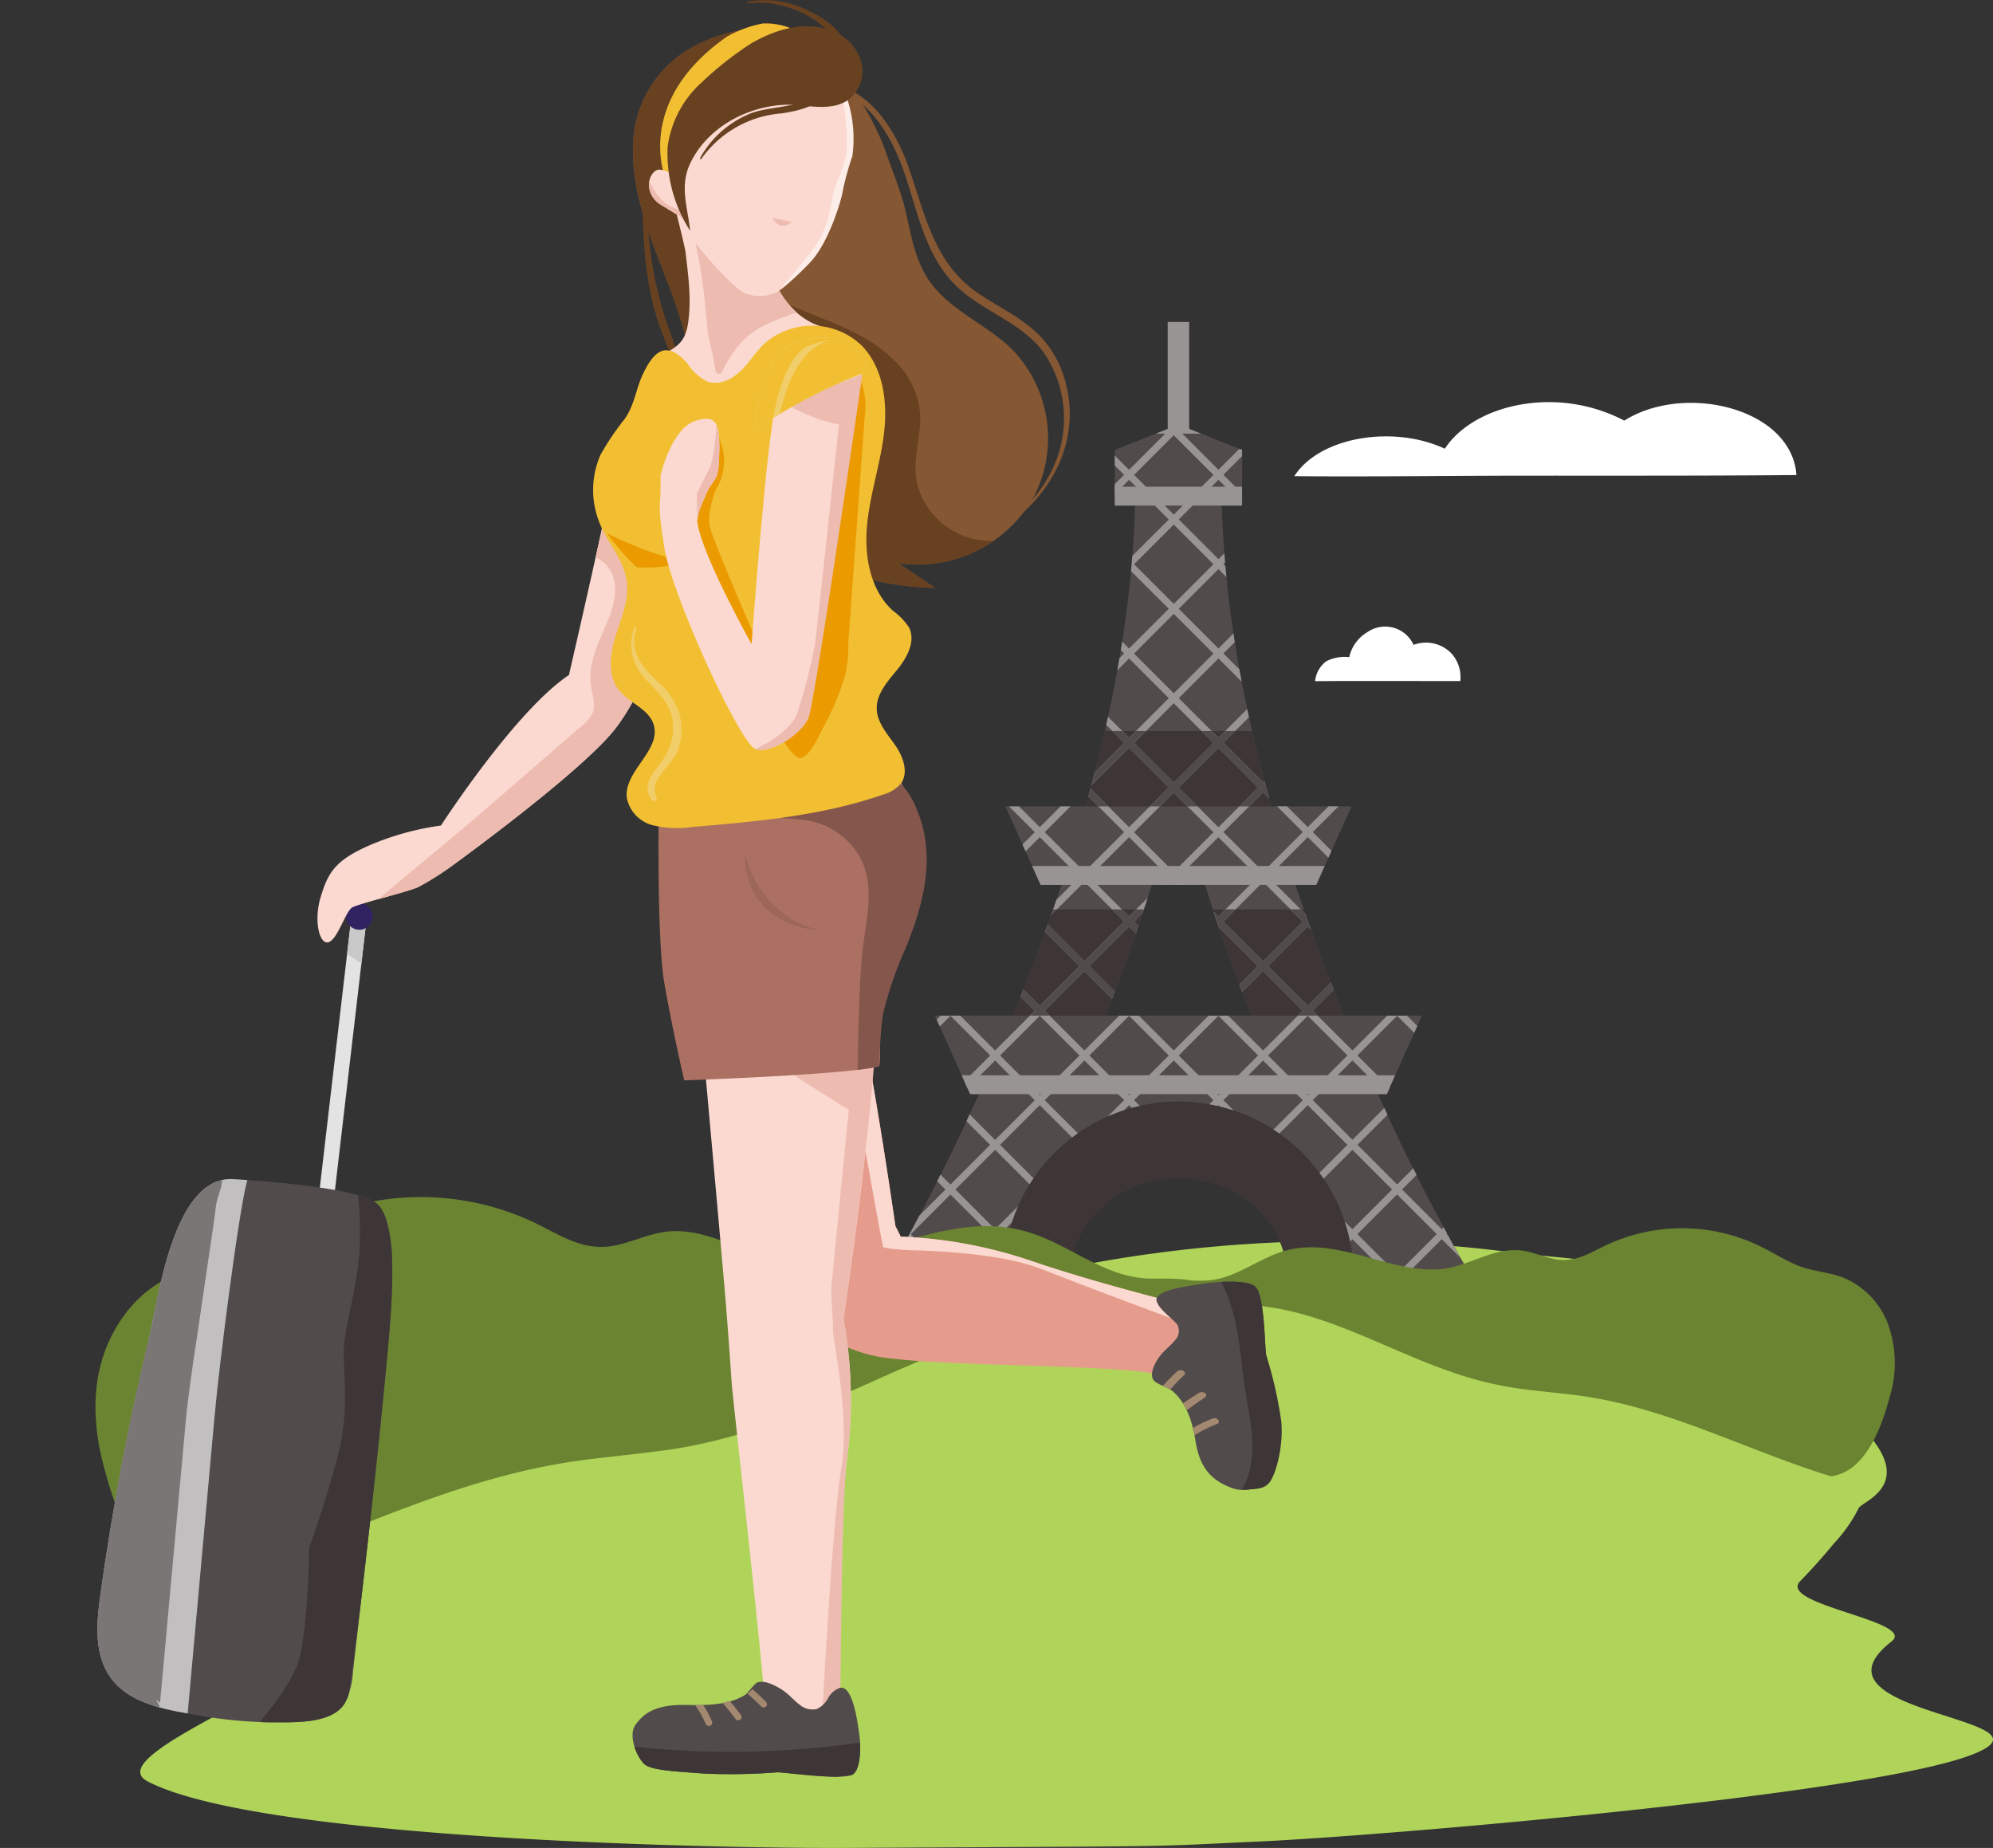 <svg xmlns="http://www.w3.org/2000/svg" xmlns:xlink="http://www.w3.org/1999/xlink" width="288.3" height="267.306" viewBox="0 0 288.3 267.306">
  <rect x="0" y="0" width="288.3" height="267.306" fill="#333333" stroke="none"/>
  <defs>
    <clipPath id="clip-path">
      <rect id="Rectangle_402008" data-name="Rectangle 402008" width="288.3" height="267.306" fill="none"/>
    </clipPath>
  </defs>
  <g id="Group_1099879" data-name="Group 1099879" clip-path="url(#clip-path)">
    <path id="Path_876826" data-name="Path 876826" d="M246.414,288.205c-8.987-4.335-1.928-2.57-16.752-4.34a197.814,197.814,0,0,0-58.9,1.441,186.577,186.577,0,0,0-28.758,7.648c-9.449,3.346-18.415,8.025-28,10.971-10.2,3.134-20.747,2.4-31.2,3.855-10.071,1.4-19.766,4.666-29.152,8.485-2.621,1.066-5.225,2.177-7.822,3.3a5.286,5.286,0,0,1,.362-1.477c.208-.515-.627-.74-.833-.23a5.673,5.673,0,0,0-.419,2.092q-2.325,1.01-4.647,2.026c-.323.142-.044.614.277.474q2.2-.956,4.4-1.9c.263,2.8,2.483,5.361,4.47,7.27A133.415,133.415,0,0,0,59.983,336.9c7.224,5.62-35.141,19.277-27.049,23.549,16.078,8.487,83.193,9.747,101.359,9.647,51.717-.284,41.665-.116,59.428-.926,17.543-.8,85.542-6.526,102.171-12.209,16.613-5.678-24.508-5.9-10.66-16.724,3.78-2.956-16.56-5.287-13.211-8.726,1.7-1.746,3.333-3.562,4.876-5.45a21.7,21.7,0,0,0,3.573-5.085c.667-1.627,20.563-6.426-34.057-32.772" transform="translate(-11.615 -102.797)" fill="#b0d45a"/>
    <path id="Path_876828" data-name="Path 876828" d="M237.558,275.3c0-7.862,7.011-14.235,15.66-14.235s15.66,6.373,15.66,14.235h9.645v-26.41H227.173V275.3Z" transform="translate(-82.713 -90.618)" fill="#3e3636"/>
    <path id="Path_876829" data-name="Path 876829" d="M272.664,184.934h1.267l5.1-11.355h-11.27c-2.409-5.879-4.81-12.237-7.031-18.915h3.013l5.1-11.355h-11.6c-3.941-13.978-6.784-28.9-7.151-43.509h2.926V91.744l-7.658-3.025V73.239h-3.094v15.48L234.6,91.744V99.8h2.926c-.367,14.612-3.211,29.531-7.151,43.509h-11.6l5.1,11.355h3.014c-2.222,6.678-4.622,13.036-7.031,18.915H208.58l5.1,11.355h1.267a287.325,287.325,0,0,1-13.516,26.409h17.03a25.346,25.346,0,0,1,50.692,0h17.03a287.332,287.332,0,0,1-13.516-26.409m-32.705-30.27h7.69c2.092,6.629,4.374,12.972,6.7,18.915H233.258c2.327-5.943,4.608-12.286,6.7-18.915" transform="translate(-73.339 -26.666)" fill="#524b4b"/>
    <rect id="Rectangle_402006" data-name="Rectangle 402006" width="3.094" height="15.143" transform="translate(168.918 46.574)" fill="#989494"/>
    <path id="Path_876830" data-name="Path 876830" d="M280.242,247.323l1.225-2.731H218.762l1.225,2.731h60.254Z" transform="translate(-79.65 -89.055)" fill="#989494"/>
    <path id="Path_876831" data-name="Path 876831" d="M277.111,196.99H234.789l1.226,2.731h39.871Z" transform="translate(-85.486 -71.723)" fill="#989494"/>
    <path id="Path_876832" data-name="Path 876832" d="M253.59,113.443H272v-2.731H253.59Z" transform="translate(-92.331 -40.31)" fill="#989494"/>
    <path id="Path_876833" data-name="Path 876833" d="M271.02,166.283H249.732q-1.264,5.523-2.787,10.9h26.863q-1.515-5.369-2.787-10.9" transform="translate(-89.912 -60.543)" fill="#3e3636"/>
    <path id="Path_876834" data-name="Path 876834" d="M249.359,206.853H236.222c-1.873,5.388-3.844,10.545-5.824,15.374h13.408c1.908-4.875,3.785-10.023,5.553-15.374" transform="translate(-83.887 -75.314)" fill="#3e3636"/>
    <path id="Path_876835" data-name="Path 876835" d="M289.055,206.853H275.917c1.768,5.351,3.645,10.5,5.553,15.374h13.408c-1.98-4.829-3.951-9.986-5.824-15.374" transform="translate(-100.46 -75.314)" fill="#3e3636"/>
    <path id="Path_876836" data-name="Path 876836" d="M284.559,214.063l-.211-.211.062-.062c-.164-.3-.331-.613-.5-.936l-.278.278-5.74-5.74,2.1-2.1c-.159-.316-.319-.635-.481-.96l-2.336,2.336-5.74-5.74,4.344-4.344c-.151-.324-.3-.655-.457-.985l-4.608,4.608-5.74-5.74,5.74-5.74,4.874,4.874h.085l.42-.937-4.659-4.658,5.74-5.74,2.474,2.474.446-.995-1.5-1.5h-2.842l-5.04,5.04-5.74-5.74,3.027-3.028c-.135-.344-.272-.687-.408-1.034l-3.34,3.34-5.74-5.74,5.74-5.74.46.46q-.4-1.111-.794-2.236l-5.405-5.405,5.74-5.74,2.987,2.987.446-1-2.713-2.712,3.728-3.728h-1.441l-3.007,3.007-3.007-3.007H259.8l3.728,3.728-5.74,5.74-5.74-5.74,5.74-5.74.868.869q-.344-1.246-.677-2.5l-.191.191-5.74-5.74,3.694-3.694c-.086-.4-.17-.791-.254-1.187l-4.16,4.161-5.74-5.74,5.74-5.74,3.363,3.363q-.169-.883-.328-1.769l-2.314-2.314,1.642-1.643q-.1-.624-.191-1.25l-2.171,2.172-5.74-5.74,5.74-5.74,1.148,1.148q-.078-.8-.15-1.591l-.278-.278.23-.23c-.038-.447-.067-.893-.1-1.34l-.85.85-5.74-5.74,5.74-5.74,3.418,3.418v-1.441l-2.7-2.7,2.7-2.7v-.911l-.38-.15-3.038,3.038-5.231-5.23h2.72l-1.729-.682v-.336h-3.094v.336l-1.729.683h1.372L238.4,103.3l-2.071-2.071v1.442l1.351,1.351-1.351,1.35v1.441l2.071-2.071,5.74,5.74-5.271,5.271q-.086,1.1-.189,2.191l5.46,5.459-5.74,5.74-1-1c-.065.413-.134.826-.2,1.239l.483.484-.673.673c-.1.586-.208,1.17-.314,1.755l1.708-1.708,5.74,5.74-5.74,5.74-3.05-3.05c-.086.394-.175.786-.263,1.178l2.592,2.593-4.239,4.239q-.254.981-.515,1.956l5.474-5.475,5.74,5.74-5.74,5.74-5.586-5.585c-.1.378-.208.753-.312,1.129l5.176,5.177-5.74,5.74-5.74-5.74,3.728-3.728H228.49l-3.007,3.007-3.007-3.007h-1.441l3.728,3.728-1.782,1.782.446.995,2.056-2.057,5.74,5.74-3.343,3.342q-.38,1.111-.765,2.207l4.828-4.829,5.74,5.74-5.74,5.74-5.305-5.305q-.19.532-.38,1.061l4.965,4.965-5.74,5.74-2.374-2.374q-.205.518-.41,1.033l2.062,2.062-5.74,5.74-5.039-5.04h-2.842l-.57.57.447,1,1.545-1.545,5.74,5.74-3.728,3.728.446,1,4-4,5.74,5.74-5.74,5.74-3.688-3.688c-.154.331-.307.656-.46.981l3.427,3.427-5.74,5.74-1.439-1.438q-.243.486-.483.958l1.2,1.2-3.768,3.769c-.687,1.3-1.317,2.469-1.882,3.5l5.352,5.352h2.037l5.442-5.442,1.48,1.48q.1-.615.222-1.22l-.981-.981,1.7-1.7q.389-1.194.89-2.333l-3.309,3.309-5.74-5.74,5.74-5.74,4.988,4.988c.184-.3.371-.588.566-.875l-4.834-4.834,5.74-5.74,4.678,4.678c.273-.209.551-.41.833-.608l-4.791-4.791,5.74-5.74,5.74,5.74-2.337,2.336q1.138-.5,2.332-.89l.726-.726.391.391q.571-.157,1.154-.288l-.823-.823,5.74-5.74,5.74,5.74-.6.6q.6.108,1.2.244l.121-.121.193.193q1.027.249,2.022.581l-1.494-1.494,5.74-5.74,5.74,5.74-4.248,4.248q.436.282.86.581l4.109-4.109,5.74,5.74-4.046,4.046c.2.277.406.556.6.842l4.168-4.168,5.74,5.74-5.74,5.74-1.119-1.119a25.032,25.032,0,0,1,.783,2.9l.336-.337,5.441,5.442h2.038l5.441-5.442,2.715,2.716c-.5-.879-1.1-1.959-1.784-3.225m-66.257-.211-5.74,5.74-5.74-5.74,5.74-5.74Zm45.223-45.223-5.74,5.74-5.74-5.74,5.74-5.74Zm-6.46-19.382-5.74,5.74-5.74-5.74,5.74-5.74Zm-17.94-45.223,5.74-5.74,5.74,5.74-5.74,5.74Zm0,12.921,5.74-5.74,5.74,5.74-5.74,5.74Zm0,12.921,5.74-5.74,5.74,5.74-5.74,5.74Zm0,12.921,5.74-5.74,5.74,5.74-5.74,5.74Zm5.74,7.181,5.74,5.74-5.74,5.74-5.74-5.74ZM225.483,193.75l-5.74-5.74,5.74-5.74,5.74,5.74Zm12.92,0-5.74-5.74,5.74-5.74,5.74,5.74Zm12.922,0-5.74-5.74,5.74-5.74,5.74,5.74Zm1.421-11.5H249.9l-5.04,5.04-5.04-5.04h-2.842l-5.04,5.04-5.74-5.74,5.74-5.74,3.994,3.995c.132-.347.264-.7.4-1.045l-3.67-3.67,5.74-5.74.979.979c.123-.357.245-.717.366-1.075l-.624-.624,1.257-1.257q.355-1.068.7-2.147l-2.683,2.683-5.74-5.74,5.74-5.74,5.74,5.74-1.167,1.167h1.441l.446-.446.446.446h1.441l-1.167-1.167,5.74-5.74,5.74,5.74-5.74,5.74-.678-.678q.362,1.092.731,2.173l5.687,5.686-2.692,2.692c.132.352.264.7.4,1.046l3.017-3.017,5.74,5.74-5.74,5.74Zm5.76,5.76,5.74-5.74,5.74,5.74-5.74,5.74Zm18.661,31.582-5.74-5.74,5.74-5.74,5.74,5.74Z" transform="translate(-75.073 -35.337)" fill="#989494"/>
    <path id="Path_876837" data-name="Path 876837" d="M247.886,179.374c-.1.378-.209.753-.312,1.13l1.449,1.449h1.441Z" transform="translate(-90.141 -65.309)" fill="#524b4b"/>
    <path id="Path_876838" data-name="Path 876838" d="M252.992,167.993l-4.239,4.239q-.254.981-.514,1.956l5.474-5.474,5.74,5.74-2.732,2.732h1.441l2.012-2.011,2.012,2.011h1.441l-2.733-2.732,5.74-5.74,5.74,5.74-2.732,2.732h1.441l2.012-2.011.868.868c-.005-.02-.01-.039-.016-.059q-.327-1.186-.644-2.38c-.005-.02-.011-.041-.017-.062l-.191.191-5.74-5.74,1.71-1.71h-1.442l-.989.989-.99-.989H264.2l1.709,1.71-5.74,5.74-5.74-5.74,1.71-1.71H254.7l-.989.989-.989-.989h-1.442Z" transform="translate(-90.383 -60.543)" fill="#524b4b"/>
    <path id="Path_876839" data-name="Path 876839" d="M239.388,206.853c-.03.086-.06.17-.09.256-.068.2-.135.392-.2.586l.842-.843Z" transform="translate(-87.053 -75.314)" fill="#524b4b"/>
    <path id="Path_876840" data-name="Path 876840" d="M293.448,218.5c-.073-.183-.144-.369-.217-.554-.063-.16-.127-.32-.189-.481l-3.34,3.34-5.74-5.74,5.74-5.74.459.46c-.051-.145-.1-.292-.155-.437-.134-.374-.267-.75-.4-1.127-.079-.224-.16-.446-.238-.672l-.7-.7h-1.442l1.754,1.754-5.74,5.74-5.74-5.74,1.753-1.754h-1.442l-1.032,1.033-.674-.673c.244.732.491,1.455.738,2.179l5.676,5.675-2.689,2.689c.069.185.137.375.207.56l.185.49,3.017-3.017,5.74,5.74-.7.7h2.842l-.7-.7Z" transform="translate(-100.529 -75.314)" fill="#524b4b"/>
    <path id="Path_876841" data-name="Path 876841" d="M241.4,215.786l3.99,3.991c.12-.315.242-.624.362-.942l.038-.1-3.67-3.669,5.74-5.74.975.975c.123-.357.243-.719.365-1.077l-.619-.618,1.251-1.252c.041-.123.083-.242.124-.365l.044-.137h-1.108l-1.033,1.033-1.032-1.033h-1.442l1.753,1.754-5.74,5.74-5.305-5.305q-.19.532-.38,1.061l4.965,4.965-5.74,5.74-2.373-2.373c-.125.319-.251.633-.377.949-.011.027-.022.055-.033.083l2.062,2.062-.7.7h2.842l-.7-.7Z" transform="translate(-84.526 -75.314)" fill="#524b4b"/>
    <path id="Path_876842" data-name="Path 876842" d="M173.853,284.072c-6.292-.306-11.209-4.845-17.047-6.659-11.619-3.611-22.578,4.766-34.157,4.18-6.194-.314-11.535-4.755-17.786-4.343-2.781.183-5.271,1.5-7.969,2.045-4.586.927-7.845-1.461-11.761-3.34a38.281,38.281,0,0,0-33.627.469c-2.694,1.375-5.242,3.043-8.009,4.277-3.4,1.513-7.087,1.588-10.491,2.971-4.61,1.872-7.976,5.969-9.766,10.525-2.1,5.339-1.819,11.259-.4,16.731,1.375,5.316,3.595,11.938,7.82,15.674a10.1,10.1,0,0,0,5.062,2.388c8.472-2.689,16.669-6.174,24.924-9.449,9.692-3.845,19.576-7.406,29.929-8.96,5.735-.86,11.544-1.195,17.248-2.27a81.642,81.642,0,0,0,13.615-3.962c10.424-3.924,20.276-9.417,31-12.533a55.814,55.814,0,0,1,16.759-2.261c4.746.089,9.841.446,14.161-1.881a1.161,1.161,0,0,0,.605-1.157c-1.917-3-7.186-2.3-10.11-2.447" transform="translate(-7.909 -99.141)" fill="#6b8431"/>
    <path id="Path_876843" data-name="Path 876843" d="M270.554,286.962c4.122-.2,7.347-3.082,11.173-4.238,7.614-2.3,14.783,3,22.369,2.614,4.058-.205,7.56-3.026,11.655-2.771,1.821.113,3.45.945,5.217,1.288,3,.583,5.14-.934,7.707-2.129a25.825,25.825,0,0,1,22.025.262c1.764.869,3.431,1.924,5.242,2.7,2.223.956,4.64,1,6.868,1.872a11.757,11.757,0,0,1,6.386,6.66,16.718,16.718,0,0,1,.247,10.6c-.906,3.37-2.367,7.57-5.139,9.943a6.74,6.74,0,0,1-3.318,1.519c-5.546-1.7-10.912-3.9-16.316-5.962-6.344-2.427-12.815-4.675-19.594-5.648-3.756-.539-7.56-.745-11.3-1.42a54.747,54.747,0,0,1-8.913-2.5c-6.824-2.476-13.271-5.947-20.293-7.911a37.655,37.655,0,0,0-10.975-1.416c-3.108.062-6.446.293-9.273-1.178a.728.728,0,0,1-.4-.732c1.258-1.9,4.71-1.468,6.625-1.562" transform="translate(-96.094 -101.724)" fill="#6b8431"/>
    <path id="Path_876844" data-name="Path 876844" d="M359.868,215.26a5.114,5.114,0,0,0-5.31-1.068,4.509,4.509,0,0,0-6.634-1.873,5.637,5.637,0,0,0-2.671,3.649,5.741,5.741,0,0,0-3.339.609,4.119,4.119,0,0,0-1.6,2.86c1.288,0,3.3-.025,4.578-.023q3.457.006,6.914,0c3.054,0,6.108.021,9.163.01h.354q.018-.17.026-.341a5.089,5.089,0,0,0-1.475-3.826" transform="translate(-150.079 -120.91)" fill="#fff"/>
    <path id="Path_876847" data-name="Path 876847" d="M367.025,101.577c-.363-3.15-2.5-6.167-6.505-8.094-5.651-2.72-13.3-2.54-18.353.668a23.577,23.577,0,0,0-14.906-2.334c-5,.856-9.049,3.3-11.056,6.4-7.123-3.323-17.148-1.872-21.219,3.2a8.985,8.985,0,0,0-.556.766c.277,0,.553.007.83.009,10.721.086,21.469-.069,32.176-.077,12.868-.009,25.741.03,38.608-.083l1.017-.008c-.009-.148-.018-.3-.036-.442" transform="translate(-107.2 -33.309)" fill="#fff"/>
    <path id="Path_876848" data-name="Path 876848" d="M171.88,10.677a38.7,38.7,0,0,1,8.559,13.337c1,2.977,2.267,5.844,2.986,8.926.785,3.361,1.325,6.912,3.262,9.851,2.933,4.451,8.408,6.461,12.2,10.208a18.479,18.479,0,0,1,3.045,21.372A19.358,19.358,0,0,1,182.4,83.884l5.276,3.571A44.159,44.159,0,0,1,169.1,82.894a28.948,28.948,0,0,1-13.235-13.516c-2.62-5.878-2.82-12.517-4.425-18.749-1.164-4.517-3.063-8.805-4.654-13.191s-2.892-8.969-2.778-13.632A16.507,16.507,0,0,1,153.69,8.7c6.087-3.007,13.15-3.056,18.19,1.976" transform="translate(-52.43 -2.414)" fill="#855733"/>
    <path id="Path_876849" data-name="Path 876849" d="M220.89,61.536a14.935,14.935,0,0,0-4.142-6.667c-2.5-2.3-5.618-3.72-8.4-5.625-6.321-4.334-7.623-11.447-9.995-18.226-2.147-6.141-6.863-13.17-14.349-11.986-.266.042-.188.429.073.407,7.273-.617,11.526,6.257,13.6,12.23,1.88,5.412,2.944,11.481,6.9,15.875,3.861,4.287,10.021,5.679,13.431,10.462a16.9,16.9,0,0,1,1.494,16c-2.7,6.423-8.884,10.7-15.39,12.644-.138.041-.1.263.041.226C215.2,84,224.51,73.433,220.89,61.536" transform="translate(-66.936 -6.881)" fill="#855733"/>
    <path id="Path_876850" data-name="Path 876850" d="M196.162,80.665a11.073,11.073,0,0,1-10.69-7.1c-1.478-3.84.238-7.333.059-11.214a11.86,11.86,0,0,0-3.524-7.569c-5.048-5.261-12.4-6.353-18.509-9.858-7.352-4.22-10.1-12.394-9.073-20.524A38.219,38.219,0,0,1,159,10.655a21.866,21.866,0,0,1,2.867-4.016A19.037,19.037,0,0,0,153.69,8.7a16.509,16.509,0,0,0-9.682,15.105,31.223,31.223,0,0,0,1.369,9.31c.162,5.919.672,11.878,2.82,17.434,1.25,3.234,2.528,6.4,3.455,9.749a59.46,59.46,0,0,0,2.839,8.637c1.582,3.511,4.161,7.389,7.766,9.179A31.864,31.864,0,0,0,169.1,82.9a44.172,44.172,0,0,0,18.572,4.562L182.4,83.887a19.427,19.427,0,0,0,13.767-3.223M154.277,66.774c-2.016-5.364-2.876-11.056-4.951-16.4a52.867,52.867,0,0,1-3.078-14.463q.262.769.538,1.531c1.592,4.385,3.49,8.673,4.654,13.191,1.605,6.233,1.806,12.871,4.426,18.749a25.38,25.38,0,0,0,3.141,5.214c-.261-.266-.518-.543-.768-.839a23.513,23.513,0,0,1-3.962-6.982" transform="translate(-52.43 -2.417)" fill="#684121"/>
    <path id="Path_876851" data-name="Path 876851" d="M153.294,35.886s-8.949-4.821-7.337-14.04S158.507,6,163.417,5.326,177.191,11.6,175.46,16.3s-19.321,20.287-22.166,19.586" transform="translate(-53.071 -1.923)" fill="#684121"/>
    <rect id="Rectangle_402007" data-name="Rectangle 402007" width="41.875" height="2.216" transform="translate(45.976 174.26) rotate(-83.344)" fill="#e3e3e3"/>
    <path id="Path_876852" data-name="Path 876852" d="M78.957,213.937l2.067,1.411.754-6.464-2.2-.256Z" transform="translate(-28.748 -75.96)" fill="#c9c9c9"/>
    <path id="Path_876853" data-name="Path 876853" d="M82.569,207.542a1.924,1.924,0,1,1-1.741-2.091,1.924,1.924,0,0,1,1.741,2.091" transform="translate(-28.665 -74.801)" fill="#312361"/>
    <path id="Path_876854" data-name="Path 876854" d="M91.965,165.223a40.648,40.648,0,0,1-5.237,3.317c-1.711.729-8.568,2.381-9.5,2.928s-2.055,4.493-3.367,5.006-2.257-2.989-1.172-6.559,2.13-5.323,7.266-7.535a39.935,39.935,0,0,1,10.121-2.769s10.723-16.582,18.516-21.773c3.729-16.155,6.143-27.435,6.143-27.435l12.361,1.163s-3.426,22.833-11.621,33.809c-4.6,6.168-23.508,19.849-23.508,19.849" transform="translate(-26.292 -40.197)" fill="#fbd9d0"/>
    <path id="Path_876855" data-name="Path 876855" d="M120.544,145.986c5.34-7.152,8.653-19.335,10.315-26.959-.7-.978-1.438-1.924-2.187-2.832-2.336-2.83-5.753-4.638-9.128-3.976-.351,1.622-1.048,4.82-2.022,9.2a4.984,4.984,0,0,1,2.2,2c1.433,2.787.079,6.08-1.082,8.692-1.2,2.71-2.272,5.323-1.724,8.33.205,1.127.619,2.383.17,3.506a6.784,6.784,0,0,1-2.073,2.277q-2.309,2.015-4.625,4.021-4.572,3.977-9.157,7.937c-4.977,4.285-10.107,8.408-15.1,12.681,2.215-.623,4.718-1.3,5.66-1.705a40.692,40.692,0,0,0,5.237-3.317s18.9-13.681,23.508-19.849" transform="translate(-31.362 -40.809)" fill="#edbbb0"/>
    <path id="Path_876856" data-name="Path 876856" d="M83.791,205.108l.392-.113a.434.434,0,0,0-.392.113" transform="translate(-30.508 -74.634)" fill="#edbbb0"/>
    <path id="Path_876857" data-name="Path 876857" d="M41.758,268.21s16.62.872,20.451,3.253,2.519,15.371,1.829,22.923c-1.375,15.056-3.194,30.065-4.9,45.086a11.289,11.289,0,0,1-1.157,4.5c-1.859,3.175-7.7,2.792-10.88,2.811a66.315,66.315,0,0,1-11.363-1.19c-4.343-.731-9.144-1.739-11.7-5.328-2.4-3.381-2-7.94-1.423-12.048q2.589-18.538,6.963-36.767c1.326-5.523,3.506-23.692,12.175-23.237" transform="translate(-8.076 -97.651)" fill="#524b4b"/>
    <path id="Path_876858" data-name="Path 876858" d="M75.665,272.8a4.806,4.806,0,0,0-.435-.237c-.034-.017-.074-.032-.109-.049-.135-.063-.275-.125-.427-.185l-.1-.036c-.171-.066-.35-.131-.539-.194l-.045-.015q-.321-.106-.671-.207a52.587,52.587,0,0,1,.165,8.418c-.413,4.991-1.6,8.741-2.119,12.477s.947,9.587-.978,16.816-4.152,13.281-4.152,13.281-.141,11.563-1.484,16.247c-.794,2.769-3.524,6.412-5.629,8.937l.424.052c.33.007.66.015.991.013,3.179-.018,9.02.364,10.88-2.811a6.43,6.43,0,0,0,.521-1.154c.633-4.032,1.4-10.152,2.171-16.732q.376-3.274.745-6.547c1.038-9.312,1.975-18.469,2.425-23.1.064-.684.132-1.368.195-2.053.043-.472.088-.965.135-1.475.117-1.281.24-2.672.348-4.11.041-.553.08-1.112.116-1.676.039-.627.074-1.258.1-1.889q.037-.81.059-1.615c.017-.633.026-1.26.025-1.879q0-.71-.02-1.4a22,22,0,0,0-.944-6.526q-.1-.272-.21-.521a3.984,3.984,0,0,0-1.441-1.831h0" transform="translate(-21.534 -98.99)" fill="#3e3636"/>
    <path id="Path_876859" data-name="Path 876859" d="M41.758,268.21c-8.669-.455-10.849,17.714-12.175,23.237q-4.369,18.2-6.963,36.767c-.574,4.108-.979,8.667,1.424,12.048,2.45,3.449,6.977,4.513,11.18,5.24q.915-10.108,1.83-20.216l2.066-22.825c.668-7.382,3.44-29.341,4.725-34.119-1.288-.09-2.086-.132-2.086-.132" transform="translate(-8.076 -97.651)" fill="#c1bfbf"/>
    <path id="Path_876860" data-name="Path 876860" d="M24.845,341.3q.243.256.5.492c.069.062.137.125.208.185.222.189.45.369.687.537l.057.043c.269.189.549.364.836.531l.149.083q.367.205.749.39l.168.079a19.215,19.215,0,0,0,2.986,1.074,2.244,2.244,0,0,0-.486-.971l0-.12c.189.149.369.286.529.406l3.694-40.451.015-.161c.5-5.167,1.357-10.314,2.1-15.45q.779-5.368,1.578-10.733c.25-1.68.489-3.366.7-5.046.12-.98.558-1.942.776-2.918.02-.089.067-.431.123-.86-5.823,1.281-8.3,11.652-9.693,18.538-.233,1.3-.491,2.589-.785,3.88-.053.247-.106.482-.157.694v0q-1.092,4.55-2.074,9.126t-1.852,9.173q-.871,4.6-1.63,9.216t-1.407,9.252c-.574,4.108-.979,8.667,1.424,12.048a8.818,8.818,0,0,0,.608.754c.063.071.13.137.195.206" transform="translate(-8.076 -97.726)" fill="#7b7676"/>
    <path id="Path_876861" data-name="Path 876861" d="M207.322,261.22a66.928,66.928,0,0,0-19.035-3.559c-.47-.988-.767-1.524-.767-1.524s-4.8-33.668-7.331-38.79-20.893,11.792-20.9,11.8c1.671,7.8,11.513,30.968,15.063,37.777a14.852,14.852,0,0,0,6.093,6.681,21,21,0,0,0,6.971,1.727c7.245.932,27.923.937,35.606,1.858,5.32.638,7.474,2.722,10.768,8.693l-1.994-17.746s-13.68-3.243-24.473-6.917" transform="translate(-57.995 -78.783)" fill="#e59c8c"/>
    <path id="Path_876862" data-name="Path 876862" d="M213.706,264.513a66.935,66.935,0,0,0-19.035-3.559c-.469-.988-.766-1.524-.766-1.524s-3.305-23.193-5.878-34c-4.654,2.441-11.2,6.193-11.2,6.193l9.2-1.414q.618,3.22,1.237,6.441,1.151,5.992,2.305,11.985c.777,4.03,1.431,8.042,2.214,12.067q.172.885.344,1.77a8.948,8.948,0,0,0,1.954.306q1.092.125,2.193.148c1.351.029,2.726.09,4.081.176,2.633.165,5.265.408,7.869.829a33.684,33.684,0,0,1,7.045,1.8c7.192,2.849,22.582,8.538,22.582,8.538a7.447,7.447,0,0,0-3.224-3.715c-4.778-1.209-13.519-3.522-20.91-6.038" transform="translate(-64.38 -82.077)" fill="#fbd9d0"/>
    <path id="Path_876863" data-name="Path 876863" d="M158.395,239.557s2.866,31.749,3.188,35.84.646,8.592.841,11.457c.153,2.243,3.312,29.748,4.554,43.361.345,3.773-4.961,3.562-11.591,5.239l22.716-.723s-.361-25.867,1.029-37.183a65.125,65.125,0,0,0-.529-19.974s4.984-33.641,4.013-39.273Z" transform="translate(-56.576 -86.764)" fill="#fbd9d0"/>
    <path id="Path_876864" data-name="Path 876864" d="M179.325,242.23l8.751,5.513s-2.329,23.438-2.484,25.186.261,5.528.191,6.657,2.512,12.536,1.193,20.159c-1.316,7.6-2.891,38.127-2.892,38.31,0,0,1.438.062,1.437.065,0,.025.046.165,1.221.457.206-4.924.154-32.85,1.106-40.6a65.133,65.133,0,0,0-.53-19.974s3.9-27.425,4.51-38.522c-5.156,1.016-12.5,2.748-12.5,2.748" transform="translate(-65.291 -87.194)" fill="#edbbb0"/>
    <path id="Path_876865" data-name="Path 876865" d="M149.855,178.34s-.373,20.376.775,27.039,2.888,14.132,2.888,14.132,23.754-.818,28.152-2.037c.264-.074.163-3.6.157-3.988-.086-6.376,2.605-12.361,4.1-18.492a31.409,31.409,0,0,0,.994-9.862,18.349,18.349,0,0,0-1.018-4.849c-.454-1.243-.408-2.782-.992-3.921-1.143-2.229-4.436-2.507-6.621-2.626-7.5-.406-15.248,1.367-22.505,3.087-1.985.471-3.968.96-5.93,1.517" transform="translate(-54.541 -63.235)" fill="#ab7062"/>
    <path id="Path_876866" data-name="Path 876866" d="M179.976,196.366c-.251,1.943-.614,3.892-.754,5.78-.355,4.785-.479,9.59-.552,14.387q-.013.818-.022,1.637a23.472,23.472,0,0,0,3.054-.509s.3-6,.593-7.486a51.973,51.973,0,0,1,3.227-9.453c2.65-6.482,4.521-13.439,1.676-20.206a11.647,11.647,0,0,0-3.641-4.973,7.1,7.1,0,0,0-5.5-1.248c-1.973.293-4.03.247-6.031.364a71.181,71.181,0,0,0-9.045.818c-7.071,1.344-13.093,3.051-13.093,3.051.57-.162,2.09.548,2.652.682,2.409.574,4.84,1.059,7.283,1.473,3.421.58,6.868,1.017,10.326,1.262a11,11,0,0,1,7.841,4.028q.289.359.545.743c1.971,2.958,1.874,6.295,1.441,9.652" transform="translate(-54.574 -63.422)" fill="#85574c"/>
    <path id="Path_876867" data-name="Path 876867" d="M154.55,58.657a25.153,25.153,0,0,1-.1,3.864c-.35,3.215-1.276,3.887-3.871,5.322.586.744,6.064,8.319,6.117,8.278l6.479-5.088c1.717-1.349,3.629-2.608,5.206-4.117a7.938,7.938,0,0,1,2.092-1.645c.546-.279,2.7-1.713,3.242-1.564-3.241-.9-5.672-3.71-6.963-6.815-.407-.979-2.709-11.625-2.007-11.672l-12.389.825s1.527,6.013,1.628,6.858c.23,1.91.478,3.831.564,5.755" transform="translate(-54.826 -16.464)" fill="#fbd9d0"/>
    <path id="Path_876868" data-name="Path 876868" d="M169.349,56.944a83.476,83.476,0,0,1-2.027-9.813c-.43-.608-.877-1.2-1.351-1.768l-8.263.55c.05,1.735.116,3.471.207,5.2a81.572,81.572,0,0,1,1.408,8.4c.158,1.7.345,3.483.5,5.3.443,1.78.819,3.579,1.117,5.4a.485.485,0,0,0,.923.084c1.46-2.887,3.075-5.22,6.063-6.683a45.957,45.957,0,0,1,4.73-1.92,13.214,13.214,0,0,1-3.3-4.762" transform="translate(-57.421 -16.516)" fill="#edbbb0"/>
    <path id="Path_876869" data-name="Path 876869" d="M146.5,77.858a2.8,2.8,0,0,0-.878-.216c-1.7-.127-2.9,2.2-3.5,3.471-1.017,2.175-1.171,4.365-2.617,6.447a39.33,39.33,0,0,0-3.5,5.182,12.672,12.672,0,0,0-.107,9.955c1.2,3.07,3.695,5.375,3.943,8.843.188,2.628-.963,5.136-1.729,7.657s-1.076,5.5.542,7.577c1.471,1.891,4.306,2.708,5.027,4.992,1.166,3.694-4.271,6.7-3.886,10.556a5.1,5.1,0,0,0,3.733,4.01,15,15,0,0,0,5.76.258c9.289-.79,18.69-1.6,27.5-4.657a5.327,5.327,0,0,0,2.622-1.565c1.214-1.6.387-3.918-.756-5.567s-2.631-3.269-2.694-5.274c-.069-2.217,1.618-4.034,3.017-5.755s2.649-4.082,1.641-6.057a9.512,9.512,0,0,0-2.337-2.415c-3.323-3.038-4.152-8-3.712-12.48s1.933-8.8,2.451-13.275-.125-9.428-3.284-12.635a10.407,10.407,0,0,0-14.15-.12c-1.241,1.218-2.15,2.743-3.417,3.933s-3.108,2.029-4.738,1.426a7.217,7.217,0,0,1-2.773-2.474,6.076,6.076,0,0,0-2.163-1.818" transform="translate(-49.132 -26.971)" fill="#f2bf33"/>
    <path id="Path_876870" data-name="Path 876870" d="M160.34,107.179s-1.275,3.214-.824,5.3,7.607,18.471,7.607,18.471-3.87,1.685-5.394-1.255-5.193-11.639-5.478-15.935-.407-5.314,1.266-7.263,3.323-6.844,3.323-6.844a7.858,7.858,0,0,1-.5,7.528" transform="translate(-56.828 -36.282)" fill="#eb9a00"/>
    <path id="Path_876871" data-name="Path 876871" d="M142.388,126.213l.005.01a18.082,18.082,0,0,0,5.448-.392c1.94-.518.886-.758.886-.758-3.258-.241-9.053-2.966-10.648-3.743a32.6,32.6,0,0,0,4.308,4.883" transform="translate(-50.274 -44.176)" fill="#eb9a00"/>
    <path id="Path_876872" data-name="Path 876872" d="M188.762,99.289q.314-4.326.627-8.653a10.8,10.8,0,0,0-.375-4.793,4.536,4.536,0,0,0-4.368-2.745c-1.711.079-2.589,1.814-2.965,3.264-1.946,7.5-3.3,12.946-3.165,15.723s-1.886,33.534-1.886,33.534,2.433,4.853,3.711,4.242c1.4-.67,2.408-3.172,3.083-4.438a38.034,38.034,0,0,0,3.232-7.8,22.016,22.016,0,0,0,.367-4.33q.219-3.025.438-6.049.438-6.048.876-12.1.213-2.932.425-5.864" transform="translate(-64.31 -30.254)" fill="#eb9a00"/>
    <path id="Path_876873" data-name="Path 876873" d="M150.195,99.252s1.534-6.74,4.989-7.9,3.55.816,3.5,4.873-.835,3.377-1.736,5.387-1.569,3.414-1.415,4.463c.711,4.81,7.834,17.557,7.834,17.557s2.214-30.412,3.562-34.855L179.3,83.649s-6.735,48.411-7.745,50.706-5.453,5.2-7.624,4.456-12.09-22.077-13.2-29.211-.423-5.005-.536-10.348" transform="translate(-54.646 -30.456)" fill="#fbd9d0"/>
    <path id="Path_876874" data-name="Path 876874" d="M160.254,103.165c-.866,1.664-1.737,3.4-1.737,3.4l.067,3.9.031-.013a12.3,12.3,0,0,1,1.4-4.1c.9-2.011,1.685-1.33,1.736-5.387a11.343,11.343,0,0,0-.4-4.3c-.009.191-.249,4.875-1.1,6.505" transform="translate(-57.715 -35.193)" fill="#edbbb0"/>
    <path id="Path_876875" data-name="Path 876875" d="M179.487,134.888c1.01-2.3,7.834-49.776,7.834-49.776l-10.878,4.236c-.13.429,5.389,2.872,7.5,3,0,0-3.292,30.621-3.5,32.013a87.493,87.493,0,0,1-2.539,9.79c-.764,2-3.248,3.889-6.041,5.192,2.171.748,6.614-2.16,7.624-4.455" transform="translate(-62.575 -30.989)" fill="#edbbb0"/>
    <path id="Path_876876" data-name="Path 876876" d="M173.6,88.8a78.13,78.13,0,0,1,14.336-7.118c-1.244-4.718-5.469-5.984-10.981-3.957-3.129,1.15-4.786,6.8-5.667,12.552q1.141-.744,2.312-1.477" transform="translate(-62.364 -27.962)" fill="#dbe6a1"/>
    <path id="Path_876877" data-name="Path 876877" d="M173.6,88.8a78.13,78.13,0,0,1,14.336-7.118c-1.244-4.718-5.469-5.984-10.981-3.957-3.129,1.15-4.786,6.8-5.667,12.552q1.141-.744,2.312-1.477" transform="translate(-62.364 -27.962)" fill="#f2bf33"/>
    <path id="Path_876878" data-name="Path 876878" d="M184.21,77.318a15.442,15.442,0,0,0-3.048.793c-2.759,1.014-4.376,5.527-5.323,10.526.345-.212.691-.425,1.04-.633.074-.4.154-.773.24-1.123,1.311-5.317,3.827-8.759,7.092-9.563" transform="translate(-64.022 -28.151)" fill="#f2ce6a"/>
    <path id="Path_876879" data-name="Path 876879" d="M169.447,194.151s1.8,9.174,11.083,11.163c0,0-11.182-.294-11.083-11.163" transform="translate(-61.695 -70.69)" fill="#9c6659"/>
    <path id="Path_876880" data-name="Path 876880" d="M174.171,383.413c1.7.148,2.327,5.375,2.528,6.784.2,1.381.3,4.75-.871,5.716s-9.433-.226-10.986-.263a87.019,87.019,0,0,1-10.545.189c-4.2-.313-7.618-.471-8.653-1.338s-2.455-4.113-1.34-5.693,2.776-3.044,7.591-2.9c2.666.078,5.9-.006,8.188-1.4.621-.379,1.349-1.68,1.916-1.871,1.211-.408,3.26.8,4.179,1.555.669.548,1.239,1.213,1.941,1.718a2.839,2.839,0,0,0,2.4.591,3.483,3.483,0,0,0,1.657-1.573,3.109,3.109,0,0,1,1.716-1.492.906.906,0,0,1,.278-.02" transform="translate(-52.392 -139.286)" fill="#524b4b"/>
    <path id="Path_876881" data-name="Path 876881" d="M176.962,396.38a130.926,130.926,0,0,1-32.626.6,5.983,5.983,0,0,0,1.468,2.553c1.035.867,4.454,1.025,8.653,1.338A87.014,87.014,0,0,0,165,400.684c1.121.027,5.74.656,8.662.64q1.052-.118,2.1-.253a.9.9,0,0,0,.221-.123c.916-.755,1.052-2.974.974-4.568" transform="translate(-52.552 -144.32)" fill="#3e3636"/>
    <path id="Path_876882" data-name="Path 876882" d="M163.111,385.942c-.34.09-.683.178-1.053.247.555.64,1.206,1.432,1.871,2.334a.532.532,0,0,0,.413.216.482.482,0,0,0,.284-.083.475.475,0,0,0,.1-.68c-.568-.769-1.116-1.448-1.611-2.034m-3.874.551c-.38.018-.767.025-1.161.027a13.624,13.624,0,0,1,1.55,2.711.532.532,0,0,0,.473.324.466.466,0,0,0,.443-.656,14.356,14.356,0,0,0-1.3-2.406m9.107-.422c-.617-.638-1.308-1.27-1.956-1.831a4.4,4.4,0,0,1-.74.628c.66.568,1.373,1.215,1.994,1.858a.529.529,0,0,0,.366.162.471.471,0,0,0,.336-.125.483.483,0,0,0,0-.692" transform="translate(-57.555 -139.9)" fill="#a3896f"/>
    <path id="Path_876883" data-name="Path 876883" d="M150.491,154.91a10.3,10.3,0,0,0-3.111-4.438c-2.312-2.184-4.093-4.331-3.051-7.717a.137.137,0,0,0-.256-.1,6.815,6.815,0,0,0,.4,5.851c1.256,2.242,3.667,3.606,4.648,6.025,1.206,2.972.284,5.835-1.643,8.209-1.183,1.457-2.224,3.194-.884,4.893a.4.4,0,0,0,.664-.422c-1.267-2.389,2.217-4.582,3.031-6.662a8.679,8.679,0,0,0,.2-5.642" transform="translate(-52.283 -51.91)" fill="#f2ce6a"/>
    <path id="Path_876884" data-name="Path 876884" d="M151,27.926l1.921,2.7s.639-8.768,3.1-12.8c2.38-3.9,14.071-7.932,15.064-10.769a10.179,10.179,0,0,0-6.065-1.732,16.935,16.935,0,0,0-5.164,1.882C146.173,16.743,151,27.926,151,27.926" transform="translate(-54.678 -1.923)" fill="#f2bf33"/>
    <path id="Path_876885" data-name="Path 876885" d="M178.852,28.918a40.822,40.822,0,0,0-1.372,4.956c-.136,1.217-2.083,7.7-4.69,10.321s-3.9,3.752-4.8,4.159a5.8,5.8,0,0,1-4.345.1c-1.732-.68-6.914-6.558-8.529-9.123s-4.172-13.189,3.01-18.874,16.732-4.248,18.87-1.861,2.284,8.86,1.859,10.317" transform="translate(-55.822 -6.008)" fill="#fbd9d0"/>
    <path id="Path_876886" data-name="Path 876886" d="M181.809,46.014c2.607-2.624,4.554-9.1,4.69-10.321a40.942,40.942,0,0,1,1.372-4.956,18.54,18.54,0,0,0-.764-8.343,1.139,1.139,0,0,0-.608.194s1.112,6,.249,8.826-.846,2.236-1.438,4.06-.616,5.327-3.052,8.591-4.9,5.911-4.914,5.93a27.517,27.517,0,0,0,4.464-3.981" transform="translate(-64.571 -8.154)" fill="#fdede9"/>
    <path id="Path_876887" data-name="Path 876887" d="M153.216,40.754s-3.4-2.818-4.615-2.023-1.706,3.457.924,5.048,3.6,2.217,3.6,2.217.483-4.445.086-5.241" transform="translate(-53.746 -14.05)" fill="#fbd9d0"/>
    <path id="Path_876888" data-name="Path 876888" d="M147.688,41.115a3.361,3.361,0,0,0,1.84,3.583c1.639.991,2.635,1.608,3.152,1.931-.059-.507-.157-1.187-.157-1.187a5.93,5.93,0,0,1-2.757-1.283,8.059,8.059,0,0,1-2.078-3.045" transform="translate(-53.75 -14.97)" fill="#edbbb0"/>
    <path id="Path_876891" data-name="Path 876891" d="M155.1,35.548c-.347-3.425-1.547-6.415-.005-9.7,2.792-5.939,9.921-9.177,16.216-8.425,2.322.278,4.9.513,6.778-.885a5.242,5.242,0,0,0,1.746-5.473,6.843,6.843,0,0,0-3.977-4.35c-3.964-1.685-8.386-.308-11.9,1.719a48.054,48.054,0,0,0-7.123,5.6,15.162,15.162,0,0,0-4.984,9.374A20.566,20.566,0,0,0,155.1,35.548" transform="translate(-55.271 -2.171)" fill="#684121"/>
    <path id="Path_876892" data-name="Path 876892" d="M184.12,6.259C183.208,4.021,181,2.6,178.909,1.6A13.747,13.747,0,0,0,170.018.26a.117.117,0,0,0,.041.231c4.207-.648,10.167,1.531,12.539,5.246a3.337,3.337,0,0,1,.032,4.124,6.866,6.866,0,0,1-3.446,1.566c-2.306.622-4.655,1.055-6.985,1.571a.224.224,0,0,0,.079.44,31.638,31.638,0,0,0,9.56-1.757,3.946,3.946,0,0,0,2.283-5.422" transform="translate(-61.869 0)" fill="#684121"/>
    <path id="Path_876893" data-name="Path 876893" d="M178.128,16.893a.365.365,0,0,0-.719.031c-.608,5.138-7.363,4.1-10.948,5.573a14.528,14.528,0,0,0-7.2,6.4c-.066.12.095.244.177.127a15.672,15.672,0,0,1,11.445-6.564c3-.385,7.806-1.534,7.241-5.566" transform="translate(-57.982 -6.045)" fill="#684121"/>
    <path id="Path_876894" data-name="Path 876894" d="M175.707,49.575l2.79.555s-1.567,1.6-2.79-.555" transform="translate(-63.974 -18.05)" fill="#edbbb0"/>
    <path id="Path_876895" data-name="Path 876895" d="M262.7,294.232c-.121-1.555,4.883-2.079,6.663-2.38,1.747-.294,6.076-.667,7.538.316s1.438,8.574,1.675,9.985a90.815,90.815,0,0,1,1.727,9.593c.366,3.834-.518,7.445-1.447,8.456a5.026,5.026,0,0,1-5.344,1.144c-2.243-.88-4.439-2.265-5.14-6.643-.388-2.425-1.09-5.352-3.307-7.31-.6-.532-2.416-1.084-2.767-1.583-.749-1.065.438-3.023,1.241-3.918.584-.652,1.339-1.225,1.861-1.9a1.9,1.9,0,0,0,.322-2.226c-.444-.662-2.392-2.022-2.866-3.11a2.388,2.388,0,0,1-.156-.421" transform="translate(-95.416 -106.145)" fill="#524b4b"/>
    <path id="Path_876896" data-name="Path 876896" d="M284.7,320.692c.928-1.011,2.157-5.157,1.791-8.991a59.041,59.041,0,0,0-2.177-9.548c-.237-1.411-.212-9-1.675-9.985-.923-.621-2.985-.7-4.821-.6,2.476,4.747,2.652,10.033,3.377,15.031.715,4.93,2.266,10.295-.349,15,2.168-.01,3.121-.111,3.854-.909" transform="translate(-101.153 -106.145)" fill="#3e3636"/>
    <path id="Path_876897" data-name="Path 876897" d="M267.442,316.482c.179.3.406.658.563.988.724-.556,1.549-1.153,2.591-1.831a.393.393,0,0,0,.2-.392.407.407,0,0,0-.16-.251.818.818,0,0,0-.9-.031c-.89.579-1.637,1.019-2.3,1.517m1.395,3.581c.092.342.172.693.247,1.051a17.611,17.611,0,0,1,3.216-1.63.44.44,0,0,0,.331-.456.37.37,0,0,0-.07-.16.775.775,0,0,0-.858-.188,19,19,0,0,0-2.867,1.383m-2.214-8.224c-.711.612-1.493,1.469-2.1,2.1.331.174.665.293,1.062.527.611-.645,1.294-1.43,2.011-2.047a.372.372,0,0,0,.142-.345.436.436,0,0,0-.224-.3.815.815,0,0,0-.893.058" transform="translate(-96.312 -113.479)" fill="#a3896f"/>
  </g>
</svg>

